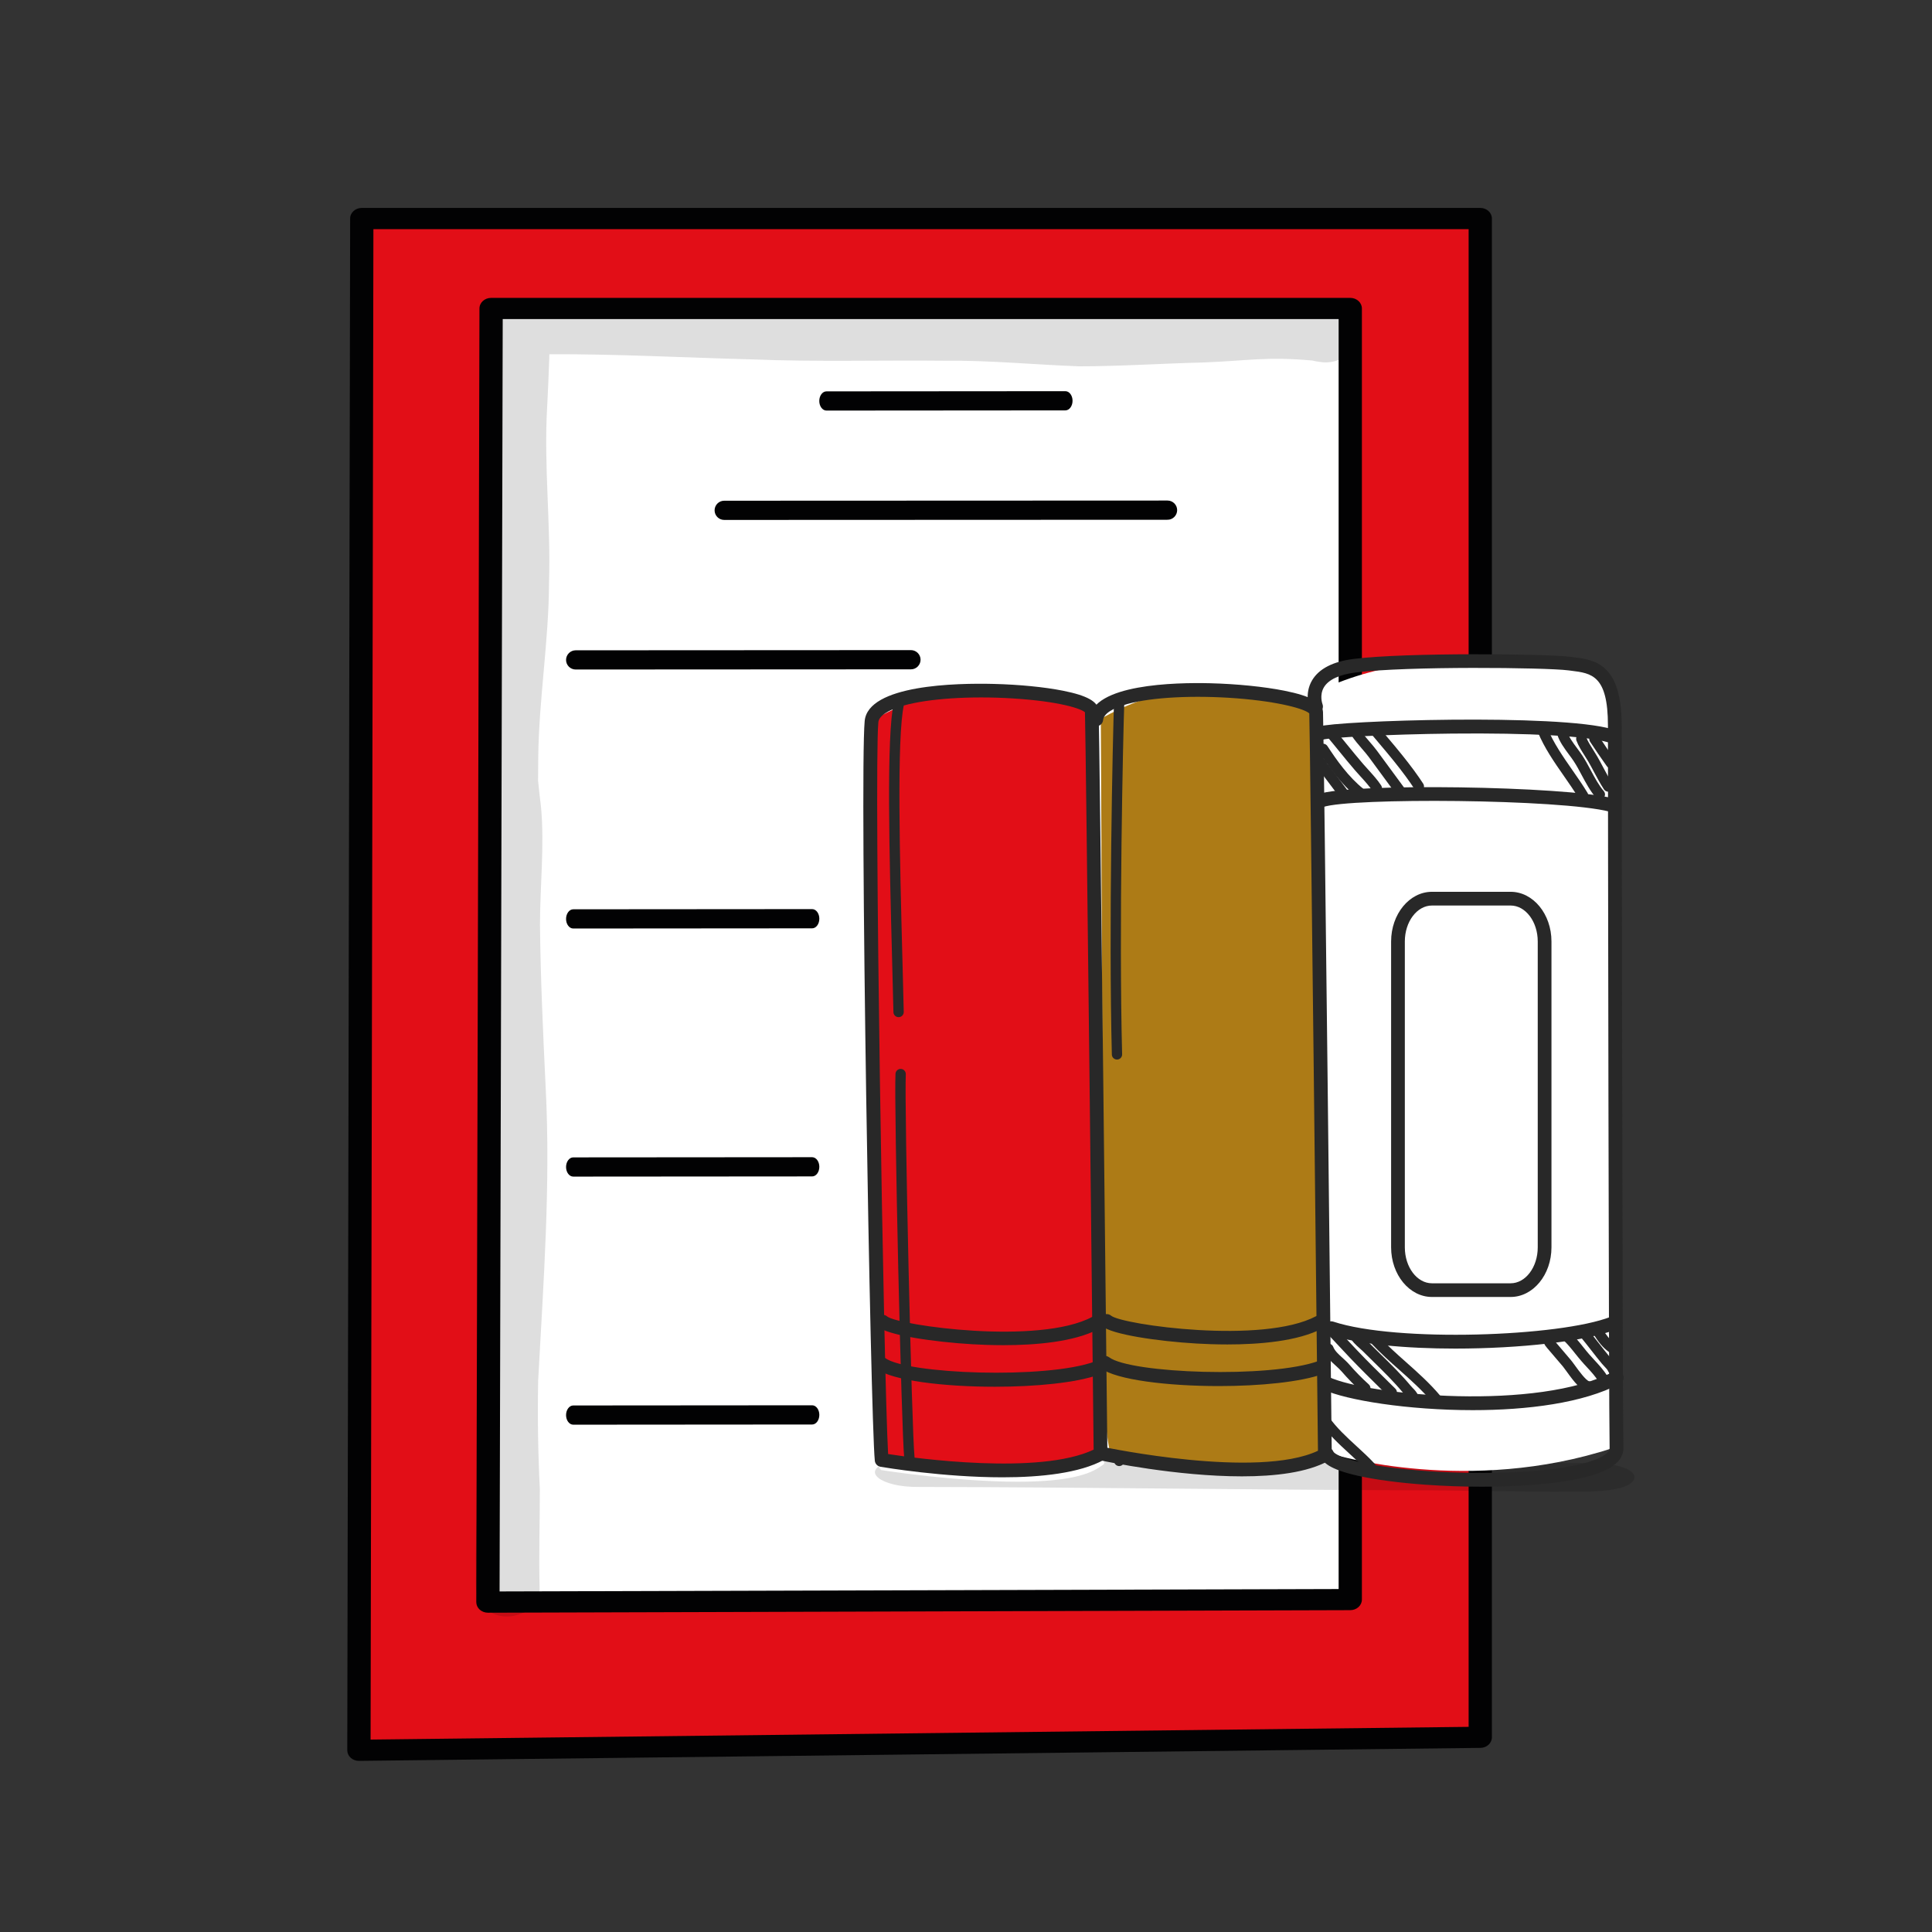 <?xml version="1.0" encoding="utf-8"?>
<!-- Generator: Adobe Illustrator 25.0.0, SVG Export Plug-In . SVG Version: 6.00 Build 0)  -->
<svg version="1.1" id="Capa_1" xmlns="http://www.w3.org/2000/svg" xmlns:xlink="http://www.w3.org/1999/xlink" x="0px" y="0px"
	 viewBox="0 0 425.2 425.2" style="enable-background:new 0 0 425.2 425.2;" xml:space="preserve">
<rect x="0" y="0" width="425.2" height="425.2" fill="#333333" stroke="none"/>
<style type="text/css">
	.st0{fill:#E20E17;}
	.st1{fill:#020203;}
	.st2{fill:#FFFFFF;}
	.st3{opacity:0.129;}
	.st4{fill:#282828;}
	.st5{fill:#AD7B16;}
</style>
<g>
	<g>
		<g>
			<g>
				<polygon class="st0" points="79.62,48.09 325.78,48.09 325.78,382.35 78.99,385.21 				"/>
			</g>
		</g>
	</g>
	<g>
		<g>
			<path class="st1" d="M78.99,387.54c-0.67,0-1.32-0.24-1.8-0.67c-0.49-0.44-0.76-1.04-0.76-1.66l0.63-337.12
				c0-1.29,1.15-2.33,2.56-2.33h246.16c1.42,0,2.56,1.05,2.56,2.33l0,334.26c0,1.28-1.13,2.32-2.53,2.33l-246.79,2.86
				C79.01,387.54,79,387.54,78.99,387.54z M82.18,50.43l-0.62,332.42l241.66-2.8l0-329.62H82.18z"/>
		</g>
	</g>
</g>
<g>
	<g>
		<g>
			<polygon class="st2" points="108.08,67.89 297.17,67.89 297.17,352.04 107.38,352.59 			"/>
		</g>
	</g>
	<g>
		<g>
			<path class="st1" d="M107.38,354.93c-0.68,0-1.33-0.25-1.81-0.68c-0.48-0.44-0.75-1.04-0.75-1.66l0.7-284.7
				c0-1.29,1.15-2.33,2.56-2.33h189.09c1.42,0,2.56,1.05,2.56,2.33v284.15c0,1.29-1.14,2.33-2.56,2.33L107.38,354.93
				C107.38,354.93,107.38,354.93,107.38,354.93z M110.64,70.22l-0.69,280.03l184.66-0.53V70.22H110.64z"/>
		</g>
	</g>
</g>
<g>
	<g>
		<g>
			<path class="st1" d="M159.39,114.43c-1.17,0-2.12-0.95-2.12-2.11c0-1.17,0.95-2.12,2.11-2.12l97.57-0.04c0,0,0,0,0,0
				c1.17,0,2.12,0.95,2.12,2.11c0,1.17-0.95,2.12-2.11,2.12L159.39,114.43C159.39,114.43,159.39,114.43,159.39,114.43z"/>
		</g>
	</g>
</g>
<g>
	<g>
		<g>
			<path class="st1" d="M126.7,147.35c-1.17,0-2.12-0.95-2.12-2.11s0.95-2.12,2.11-2.12l73.79-0.04h0c1.17,0,2.12,0.95,2.12,2.11
				c0,1.17-0.95,2.12-2.11,2.12L126.7,147.35L126.7,147.35z"/>
		</g>
	</g>
</g>
<g>
	<g>
		<g>
			<path class="st1" d="M126.16,258.95c-0.87,0-1.58-0.95-1.58-2.11c0-1.17,0.71-2.12,1.58-2.12l52.58-0.04h0
				c0.87,0,1.58,0.95,1.58,2.11c0,1.17-0.71,2.12-1.58,2.12L126.16,258.95L126.16,258.95z"/>
		</g>
	</g>
</g>
<g class="st3">
	<g>
		<g>
			<path class="st1" d="M288.46,68.59c-0.06,0-0.11,0-0.17,0c-4.95-0.07-9.87,0.6-14.81,0.69c-7.57-0.02-15.1-0.89-22.65-1.33
				c-15.95-0.54-31.92,0.11-47.88-0.27c-15.11,0.62-30.23,0.45-45.34-0.13c-8.17-0.29-16.35-0.34-24.49-1.08
				c-4.74-0.33-9.5-0.41-14.25-0.41c-2.26,0.14-4.72-0.43-6.81,0.5c-3.94,1.37-4.76,5.26-3.27,8.13c-0.44,0.98-0.64,2.08-0.49,3.2
				c-0.02,0.91-0.02,1.33,0.01,1.25c-0.02,0.2-0.05,0.41-0.08,0.61c-0.75,7.08-0.09,9.46-0.63,18.41
				c-0.78,16.46-0.16,32.97-1.33,49.43c-0.6,12.38,0.74,24.72,0.55,37.1c-0.6,12.93-0.99,25.86-0.71,38.81
				c0.6,14.9,1.03,29.8,0.46,44.71c-0.49,11.35-0.28,22.69-0.26,34.04c-1.08,9.84-1.05,19.7-1.25,29.58
				c-0.29,4.85-0.41,9.71-0.32,14.57c-0.04,2.64-0.28,5.59,2.05,7.54c4.12,3.97,12.17,1.01,11.97-4.51
				c-0.2-7.24,0.06-14.48,0.05-21.71c-0.4-7.96-0.52-15.91-0.37-23.88c1.15-21.48,2.77-43.02,1.65-64.54
				c-0.57-11.91-1.12-23.83-1.25-35.75c0.01-8.61,1-17.25,0.24-25.85c-0.25-1.94-0.46-3.9-0.66-5.88c0.01-1.76,0.01-3.52,0.04-5.3
				c0.16-12.78,2.32-25.45,2.37-38.23c0.42-12.92-1.17-25.81-0.41-38.73c0.18-3.53,0.34-7.06,0.46-10.59
				c-0.01-0.33,0.01-0.67,0.03-1.01c14.83-0.07,29.64,0.75,44.47,1.13c14.2,0.58,28.4,0.15,42.6,0.3
				c9.86-0.11,19.66,0.87,29.49,1.23c9.15,0,18.3-0.63,27.45-0.85c9.69-0.37,13.7-1.34,23.97-0.42c0.05,0.02,0.12,0.04,0.24,0.07
				c0.48,0.11,0.97,0.19,1.46,0.24c3.29,0.55,6.92-1.28,7.78-4.38C299.88,68.95,292.82,66.31,288.46,68.59z"/>
		</g>
	</g>
</g>
<g>
	<g class="st3">
		<path class="st1" d="M355.12,322.4c-2.95-0.62-6.45-0.35-9.74-0.42c-7.59-0.05-15.17-0.13-22.76-0.23
			c-38.16-0.26-76.32-0.55-114.48-0.84c-4.4,0.04-9.49-0.23-12.81,0.95c-6.03,1.86-1.5,5.48,6.8,5.39
			c37.91,0.06,75.8,0.68,113.72,0.75c8.72,0.11,17.44,0.25,26.16,0.3c3.95-0.09,8.27,0.18,11.97-0.34
			C361.17,327.14,361.71,323.59,355.12,322.4z"/>
	</g>
	<g>
		<path class="st2" d="M353.96,148.9l0.98,169.79c-31.59,10.38-61.18,1.49-61.18,1.49c-5.4-8.49-3.08-168.28-3.08-168.28
			C317.89,138.87,353.96,148.9,353.96,148.9z"/>
		<g>
			<path class="st4" d="M193.65,290.64c1.54,1.61,35.92,7.66,49.28-0.95l-0.67,10.98c0,0-32.57,5.73-47.8,0.01
				C194.45,300.68,192.11,289.03,193.65,290.64z"/>
			<path class="st4" d="M191.75,192.22c9.72-0.26,43.13-2.59,49.05,0.02l-0.58-13.68c0,0-36.46-4.22-48.9,1.63
				C191.32,180.19,190.87,192.25,191.75,192.22z"/>
			<path class="st4" d="M241.65,179.56l0.37,12.46c0,0,37.37-4.4,48-0.55l-0.55-13.01C289.46,178.46,249.89,176.99,241.65,179.56z"
				/>
			<path class="st4" d="M241.83,290.21l0.73,10.99c0,0,32.42,6.6,47.27,0.18L241.83,290.21z"/>
			<g>
				<path class="st4" d="M246.32,322.66c-0.56,0-1.05-0.42-1.12-0.99c-0.74-5.66-0.51-76.53-0.5-79.54c0-0.63,0.51-1.13,1.13-1.13
					c0.63,0,1.14,0.51,1.13,1.14c0,0.74-0.24,73.73,0.48,79.24c0.08,0.62-0.36,1.19-0.98,1.27
					C246.42,322.65,246.37,322.66,246.32,322.66z"/>
			</g>
			<g>
				<path class="st4" d="M301.69,324.03c-0.3,0-0.61-0.12-0.83-0.36c-1.2-1.29-2.57-2.55-3.9-3.77c-2.24-2.06-4.56-4.19-6.3-6.68
					c-0.36-0.51-0.23-1.22,0.28-1.58c0.51-0.36,1.22-0.23,1.58,0.28c1.61,2.29,3.83,4.34,5.98,6.31c1.36,1.25,2.77,2.54,4.03,3.9
					c0.43,0.46,0.4,1.18-0.06,1.6C302.25,323.93,301.97,324.03,301.69,324.03z"/>
			</g>
			<g>
				<path class="st4" d="M300.47,306.66c-0.27,0-0.54-0.1-0.76-0.29c-1.55-1.39-3.06-2.94-4.49-4.59c-0.38-0.43-0.83-0.84-1.3-1.27
					c-1.02-0.92-2.07-1.86-2.61-3.26c-0.23-0.58,0.06-1.24,0.64-1.47c0.58-0.23,1.24,0.06,1.47,0.64c0.35,0.89,1.16,1.62,2.02,2.4
					c0.51,0.46,1.03,0.93,1.5,1.47c1.37,1.58,2.82,3.06,4.3,4.39c0.47,0.42,0.5,1.14,0.08,1.6
					C301.09,306.53,300.78,306.66,300.47,306.66z"/>
			</g>
			<g>
				<path class="st4" d="M306.3,307.58c-0.29,0-0.58-0.11-0.8-0.33l-1.42-1.4c-2.31-2.28-4.7-4.63-6.98-7.02
					c-1.33-1.4-2.72-2.89-4.53-4.83c-0.4-0.42-0.51-0.55-0.68-1.03c-0.02-0.06-0.05-0.14-0.09-0.24c-0.23-0.58,0.06-1.24,0.64-1.47
					c0.58-0.23,1.24,0.06,1.47,0.64c0.05,0.12,0.08,0.22,0.11,0.29c0.01,0.02,0.02,0.04,0.02,0.06c0.04,0.05,0.1,0.11,0.19,0.2
					c1.8,1.94,3.2,3.42,4.52,4.81c2.25,2.37,4.63,4.71,6.93,6.97l1.42,1.4c0.45,0.44,0.45,1.16,0.01,1.6
					C306.88,307.46,306.59,307.58,306.3,307.58z"/>
			</g>
			<g>
				<path class="st4" d="M311.08,308.72c-0.45,0-0.88-0.27-1.06-0.72c-0.12-0.31-0.41-0.6-0.74-0.95c-0.18-0.19-0.38-0.39-0.56-0.61
					c-1.98-2.37-4.22-4.57-6.38-6.69c-0.8-0.79-1.61-1.58-2.41-2.38c-0.19-0.19-0.43-0.4-0.69-0.63c-0.79-0.7-1.78-1.57-2.22-2.68
					c-0.23-0.58,0.06-1.24,0.64-1.47c0.58-0.23,1.24,0.06,1.47,0.64c0.24,0.6,0.96,1.24,1.6,1.8c0.29,0.25,0.55,0.49,0.8,0.73
					c0.79,0.8,1.59,1.58,2.39,2.36c2.21,2.16,4.49,4.4,6.54,6.86c0.13,0.16,0.28,0.31,0.44,0.48c0.44,0.45,0.94,0.96,1.23,1.7
					c0.23,0.58-0.06,1.24-0.64,1.47C311.35,308.69,311.21,308.72,311.08,308.72z"/>
			</g>
			<g>
				<path class="st4" d="M316.09,309.02c-0.32,0-0.65-0.14-0.87-0.41c-2.18-2.61-4.79-4.93-7.32-7.18
					c-2.01-1.78-4.08-3.63-5.96-5.63c-0.43-0.46-0.41-1.17,0.05-1.6c0.46-0.43,1.17-0.41,1.6,0.05c1.81,1.93,3.84,3.74,5.81,5.49
					c2.59,2.3,5.27,4.69,7.56,7.42c0.4,0.48,0.34,1.2-0.14,1.6C316.6,308.93,316.35,309.02,316.09,309.02z"/>
			</g>
			<g>
				<path class="st4" d="M349.65,306.23c-0.03,0-0.07,0-0.1,0c-1.58-0.14-3.02-1.97-4.73-4.35c-0.34-0.47-0.64-0.88-0.85-1.14
					c-0.56-0.67-1.12-1.33-1.69-1.98c-0.6-0.7-1.21-1.4-1.8-2.11c-0.4-0.48-0.5-0.62-0.68-1.08l-0.05-0.14
					c-0.23-0.58,0.06-1.24,0.64-1.47c0.58-0.23,1.24,0.06,1.47,0.64l0.06,0.16c0.02,0.06,0.04,0.11,0.06,0.15
					c0.03,0.04,0.17,0.22,0.25,0.31c0.58,0.7,1.18,1.39,1.77,2.08c0.57,0.67,1.15,1.33,1.71,2.01c0.27,0.32,0.58,0.76,0.95,1.26
					c0.65,0.9,2.39,3.31,3.1,3.42c0.62,0.06,1.08,0.61,1.03,1.23C350.73,305.78,350.23,306.23,349.65,306.23z"/>
			</g>
			<g>
				<path class="st4" d="M352.79,304.62c-0.39,0-0.76-0.2-0.97-0.55c-0.68-1.13-1.6-2.13-2.57-3.18c-0.4-0.43-0.82-0.88-1.21-1.34
					c-0.46-0.53-0.92-1.1-1.36-1.65c-0.85-1.07-1.73-2.17-2.68-3.03c-0.46-0.42-0.5-1.14-0.08-1.6c0.42-0.47,1.14-0.5,1.6-0.08
					c1.09,0.98,2.03,2.16,2.94,3.3c0.44,0.56,0.87,1.09,1.3,1.58c0.37,0.43,0.77,0.86,1.16,1.28c1.01,1.09,2.06,2.22,2.86,3.56
					c0.32,0.54,0.15,1.23-0.39,1.56C353.19,304.57,352.99,304.62,352.79,304.62z"/>
			</g>
			<g>
				<path class="st4" d="M354.96,302.46c-0.45,0-0.88-0.27-1.06-0.72c-0.12-0.31-0.43-0.62-0.75-0.96c-0.18-0.19-0.37-0.38-0.55-0.6
					c-0.85-1.01-1.65-2.05-2.43-3.05c-0.77-0.98-1.56-2-2.38-2.98c-0.4-0.48-0.34-1.2,0.14-1.6c0.48-0.4,1.2-0.34,1.6,0.14
					c0.84,1.01,1.65,2.04,2.43,3.04c0.77,0.98,1.56,2,2.38,2.99c0.13,0.15,0.28,0.31,0.44,0.48c0.44,0.46,0.94,0.98,1.23,1.7
					c0.23,0.58-0.06,1.24-0.64,1.47C355.23,302.43,355.09,302.46,354.96,302.46z"/>
			</g>
			<g>
				<path class="st4" d="M354.82,297.8c-0.22,0-0.45-0.07-0.65-0.2c-1.53-1.07-2.47-2.42-3.37-3.82c-0.34-0.53-0.19-1.23,0.34-1.57
					c0.53-0.34,1.23-0.19,1.57,0.34c0.77,1.21,1.57,2.36,2.76,3.19c0.51,0.36,0.64,1.07,0.28,1.58
					C355.54,297.63,355.18,297.8,354.82,297.8z"/>
			</g>
			<g>
				<path class="st4" d="M280.1,303.89c-0.64-0.01-1.14-0.52-1.13-1.15c0.01-0.61,0.02-1.2,0.03-1.78c0.04-2.26,0.09-4.4-0.05-6.68
					c-0.04-0.63,0.44-1.16,1.07-1.2c0.63-0.04,1.16,0.44,1.2,1.07c0.14,2.36,0.09,4.54,0.05,6.85c-0.01,0.58-0.02,1.16-0.03,1.77
					C281.23,303.39,280.72,303.89,280.1,303.89z"/>
			</g>
			<g>
				<path class="st4" d="M284.04,302.24c-0.48,0-0.92-0.3-1.08-0.78c-0.3-0.91-0.38-1.88-0.43-2.72c-0.06-1.09-0.11-2.17-0.16-3.25
					c-0.02-0.45-0.04-0.9-0.06-1.35c-0.11-0.23-0.13-0.5-0.06-0.77l0.03-0.13c0.27-1.03,1.16-0.96,1.26-0.95
					c0.16,0.02,0.99,0.17,1.01,1.22c0,0.06,0,0.14,0.01,0.25c0.03,0.54,0.05,1.08,0.08,1.62c0.05,1.07,0.1,2.15,0.16,3.22
					c0.04,0.72,0.1,1.48,0.32,2.14c0.2,0.59-0.12,1.24-0.72,1.43C284.28,302.22,284.16,302.24,284.04,302.24z"/>
			</g>
			<g>
				<path class="st4" d="M287.17,301.66c-0.57,0-1.06-0.43-1.12-1c-0.12-1.06-0.18-2.17-0.23-3.25c-0.08-1.56-0.16-3.16-0.45-4.61
					c-0.12-0.61,0.27-1.21,0.89-1.34c0.61-0.12,1.21,0.27,1.34,0.89c0.33,1.61,0.41,3.31,0.49,4.95c0.05,1.08,0.1,2.11,0.22,3.1
					c0.07,0.62-0.37,1.19-1,1.26C287.26,301.66,287.22,301.66,287.17,301.66z"/>
			</g>
			<g>
				<path class="st4" d="M278.16,189.75c-0.59,0-1.09-0.46-1.13-1.06c-0.05-0.82-0.08-1.66-0.1-2.47c-0.03-1.14-0.06-2.31-0.18-3.42
					c-0.04-0.33-0.11-0.68-0.18-1.06c-0.2-0.98-0.43-2.08-0.04-3.24c0.2-0.59,0.84-0.92,1.43-0.72c0.59,0.2,0.92,0.84,0.72,1.43
					c-0.19,0.58-0.05,1.27,0.11,2.07c0.08,0.41,0.17,0.83,0.22,1.27c0.13,1.2,0.16,2.42,0.19,3.6c0.02,0.79,0.04,1.6,0.09,2.38
					c0.04,0.63-0.43,1.16-1.06,1.21C278.21,189.75,278.18,189.75,278.16,189.75z"/>
			</g>
			<g>
				<path class="st4" d="M281.69,189.32c-0.52,0-0.99-0.36-1.11-0.89c-0.59-2.65-0.87-5.78-0.87-9.58c0-0.63,0.51-1.13,1.13-1.13
					c0.63,0,1.13,0.51,1.13,1.13c0,3.63,0.27,6.6,0.82,9.09c0.14,0.61-0.25,1.22-0.86,1.35
					C281.86,189.31,281.78,189.32,281.69,189.32z"/>
			</g>
			<g>
				<path class="st4" d="M284.67,187.48c-0.63,0-1.13-0.51-1.13-1.13c0-1.16-0.04-2.36-0.07-3.51c-0.04-1.17-0.07-2.37-0.07-3.56
					c0-0.63,0.51-1.13,1.13-1.13c0.63,0,1.13,0.51,1.13,1.13c0,1.16,0.04,2.34,0.07,3.49c0.04,1.17,0.07,2.38,0.07,3.58
					C285.8,186.98,285.29,187.48,284.67,187.48z"/>
			</g>
			<g>
				<path class="st4" d="M191.81,181.11c-0.64,0-1.23-0.4-1.44-1.04c-0.26-0.79,0.17-1.65,0.97-1.91
					c4.86-1.59,33.64-3.78,49.04-0.39c0.82,0.18,1.33,0.99,1.15,1.8c-0.18,0.82-0.99,1.33-1.8,1.15
					c-14.65-3.23-42.91-1.18-47.45,0.31C192.12,181.09,191.96,181.11,191.81,181.11z"/>
			</g>
			<g>
				<path class="st4" d="M192.51,193.13c-0.64,0-1.24-0.41-1.44-1.05c-0.25-0.8,0.19-1.65,0.98-1.9c7.75-2.47,39.25-2.81,48.84-0.53
					c0.81,0.19,1.32,1.01,1.12,1.82c-0.19,0.81-1.01,1.32-1.82,1.12c-9.06-2.15-39.96-1.84-47.23,0.47
					C192.81,193.11,192.66,193.13,192.51,193.13z"/>
			</g>
			<g>
				<path class="st4" d="M241.04,181.11c-0.64,0-1.23-0.4-1.44-1.04c-0.26-0.79,0.17-1.65,0.97-1.91
					c4.86-1.59,33.63-3.79,49.04-0.39c0.82,0.18,1.33,0.99,1.15,1.8c-0.18,0.82-0.99,1.33-1.8,1.15
					c-14.66-3.23-42.91-1.18-47.45,0.31C241.35,181.09,241.19,181.11,241.04,181.11z"/>
			</g>
			<g>
				<path class="st4" d="M241.73,193.13c-0.64,0-1.24-0.41-1.44-1.05c-0.25-0.8,0.19-1.65,0.98-1.9c7.75-2.47,39.25-2.81,48.85-0.53
					c0.81,0.19,1.31,1.01,1.12,1.82c-0.19,0.81-1.01,1.32-1.82,1.12c-9.06-2.15-39.96-1.84-47.23,0.47
					C242.04,193.11,241.88,193.13,241.73,193.13z"/>
			</g>
			<g>
				<path class="st4" d="M354.66,178.69c-0.13,0-0.25-0.02-0.38-0.05c-10.86-2.81-57.15-3.11-63.08-1.02
					c-0.79,0.28-1.65-0.14-1.93-0.93c-0.28-0.79,0.14-1.65,0.93-1.93c7.04-2.47,54.3-1.78,64.84,0.95c0.81,0.21,1.29,1.03,1.08,1.84
					C355.95,178.24,355.34,178.69,354.66,178.69z"/>
			</g>
			<g>
				<path class="st5" d="M290.18,156.77l0.73,164.25c-8.88,6.29-45.94,0.52-45.94,0.52c-5.4-8.49-4.29-162.41-4.29-162.41
					C267.08,143,290.18,156.77,290.18,156.77z"/>
				<g>
					<path class="st0" d="M223.95,325.11c-13.29,0-28.89-2.41-29.05-2.43l-0.45-0.07l-0.24-0.38c-5.5-8.64-4.49-156.65-4.44-162.95
						l0-0.56l0.47-0.29c8.67-5.29,17.89-7.98,27.42-7.98c13.53,0,22.73,5.39,23.11,5.62l0.49,0.29L242,321.69l-0.42,0.3
						C238.65,324.06,232.72,325.11,223.95,325.11z"/>
					<path class="st2" d="M217.67,151.45c13.41,0,22.6,5.48,22.6,5.48L241,321.17c-3.13,2.22-9.77,2.94-17.05,2.94
						c-13.36,0-28.89-2.42-28.89-2.42c-5.4-8.49-4.29-162.41-4.29-162.41C200.51,153.33,209.82,151.45,217.67,151.45 M217.67,149.45
						v2V149.45c-9.72,0-19.12,2.73-27.94,8.13l-0.95,0.58l-0.01,1.11c0,0.38-0.27,38.95,0.12,78.05c0.8,79.65,3.47,83.86,4.48,85.44
						l0.49,0.76l0.89,0.14c0.16,0.02,15.84,2.44,29.2,2.44c9.11,0,15.07-1.08,18.2-3.31l0.85-0.6l0-1.04l-0.73-164.25l-0.01-1.13
						l-0.97-0.58C240.9,154.97,231.47,149.45,217.67,149.45L217.67,149.45z"/>
				</g>
				<g>
					<path class="st4" d="M245.83,233.19c-0.61,0-1.12-0.49-1.13-1.1c-0.72-27.43,0.19-69.67,0.49-77.99
						c0.02-0.63,0.53-1.12,1.17-1.09c0.63,0.02,1.12,0.55,1.09,1.17c-0.3,8.3-1.21,50.46-0.49,77.85c0.02,0.63-0.48,1.15-1.1,1.16
						C245.85,233.19,245.84,233.19,245.83,233.19z"/>
				</g>
				<g>
					<path class="st4" d="M295.72,175.93c-0.37,0-0.74-0.18-0.95-0.52l-0.08-0.13c-0.03-0.04-0.05-0.08-0.08-0.12l-0.75-1
						c-1.05-1.41-2.14-2.87-3.23-4.29c-0.07-0.09-0.21-0.26-0.28-0.32c-0.49-0.36-0.53-0.81-0.55-1.07
						c-0.01-0.07-0.01-0.16-0.03-0.29c-0.07-0.62,0.38-1.18,1-1.26c0.62-0.07,1.18,0.38,1.26,1c0,0.03,0.01,0.06,0.01,0.08
						c0.11,0.11,0.24,0.26,0.4,0.46c1.1,1.43,2.2,2.9,3.25,4.32l0.75,1c0.07,0.09,0.13,0.19,0.2,0.29l0.05,0.08
						c0.34,0.53,0.19,1.23-0.34,1.57C296.14,175.88,295.93,175.93,295.72,175.93z"/>
				</g>
				<g>
					<path class="st4" d="M299.41,175.68c-0.25,0-0.5-0.08-0.71-0.25c-3.6-2.86-6.41-6.85-8.46-10c-0.34-0.53-0.19-1.23,0.33-1.57
						c0.53-0.34,1.23-0.19,1.57,0.33c1.96,3.01,4.63,6.81,7.97,9.47c0.49,0.39,0.57,1.1,0.18,1.59
						C300.08,175.54,299.75,175.68,299.41,175.68z"/>
				</g>
				<g>
					<path class="st4" d="M303.02,174.6c-0.37,0-0.73-0.18-0.95-0.52c-0.68-1.04-1.75-2.22-2.7-3.26c-0.4-0.44-0.78-0.86-1.12-1.25
						c-1.21-1.4-2.4-2.86-3.54-4.26c-0.89-1.1-1.82-2.23-2.75-3.33c-0.4-0.48-0.34-1.19,0.14-1.6c0.48-0.4,1.19-0.34,1.6,0.14
						c0.94,1.11,1.87,2.26,2.77,3.36c1.14,1.39,2.31,2.84,3.5,4.22c0.32,0.38,0.69,0.78,1.08,1.21c1.01,1.11,2.15,2.36,2.92,3.55
						c0.34,0.52,0.19,1.23-0.33,1.57C303.44,174.54,303.23,174.6,303.02,174.6z"/>
				</g>
				<g>
					<path class="st4" d="M308.37,175.51c-0.35,0-0.69-0.16-0.92-0.46c-2-2.73-4.09-5.57-6.2-8.44c-0.45-0.61-0.99-1.23-1.56-1.89
						c-0.78-0.91-1.59-1.85-2.22-2.82c-0.34-0.53-0.19-1.23,0.34-1.57c0.53-0.34,1.23-0.19,1.57,0.34c0.55,0.84,1.3,1.72,2.04,2.57
						c0.57,0.66,1.16,1.35,1.66,2.03c2.12,2.87,4.21,5.71,6.21,8.44c0.37,0.51,0.26,1.22-0.25,1.58
						C308.84,175.44,308.6,175.51,308.37,175.51z"/>
				</g>
				<g>
					<path class="st4" d="M312.29,174.22c-0.37,0-0.74-0.18-0.95-0.52c-1.17-1.81-2.66-3.82-4.54-6.16c-1-1.25-2.05-2.49-3.07-3.7
						c-0.48-0.57-0.95-1.13-1.43-1.7c-0.11-0.13-0.18-0.2-0.22-0.24c-0.33-0.34-0.41-0.6-0.45-0.99l-0.02-0.16
						c-0.07-0.62,0.38-1.18,1-1.25c0.62-0.07,1.18,0.38,1.25,1c0.05,0.06,0.11,0.12,0.17,0.2c0.47,0.57,0.95,1.13,1.42,1.69
						c1.03,1.22,2.09,2.47,3.1,3.74c1.93,2.4,3.46,4.47,4.67,6.34c0.34,0.53,0.19,1.23-0.33,1.57
						C312.71,174.16,312.5,174.22,312.29,174.22z"/>
				</g>
				<g>
					<path class="st4" d="M348.41,176.22c-0.38,0-0.76-0.19-0.97-0.55c-1.01-1.66-2.15-3.31-3.26-4.9
						c-2.11-3.03-4.29-6.15-5.73-9.66c-0.24-0.58,0.04-1.24,0.62-1.48c0.58-0.24,1.24,0.04,1.48,0.62c1.35,3.27,3.46,6.3,5.5,9.23
						c1.13,1.62,2.3,3.3,3.34,5.02c0.32,0.54,0.15,1.23-0.38,1.56C348.82,176.17,348.61,176.22,348.41,176.22z"/>
				</g>
				<g>
					<path class="st4" d="M352.11,175.97c-0.32,0-0.64-0.14-0.87-0.4c-1.3-1.54-2.23-3.29-3.13-4.97c-0.57-1.07-1.11-2.09-1.75-3.06
						c-0.3-0.46-0.67-0.96-1.06-1.48c-1-1.35-2.14-2.88-2.61-4.52c-0.17-0.6,0.18-1.23,0.78-1.4c0.6-0.17,1.23,0.18,1.4,0.78
						c0.36,1.25,1.32,2.54,2.25,3.79c0.41,0.55,0.8,1.08,1.14,1.6c0.69,1.06,1.28,2.16,1.85,3.23c0.88,1.65,1.71,3.22,2.86,4.58
						c0.4,0.48,0.34,1.19-0.14,1.6C352.63,175.88,352.37,175.97,352.11,175.97z"/>
				</g>
				<g>
					<path class="st4" d="M353.95,174.24c-0.37,0-0.73-0.18-0.95-0.52c-0.81-1.25-1.51-2.56-2.19-3.83
						c-0.4-0.75-0.81-1.53-1.24-2.27c-0.24-0.41-0.52-0.85-0.81-1.31c-0.68-1.06-1.38-2.16-1.81-3.31
						c-0.22-0.59,0.08-1.24,0.67-1.46c0.59-0.22,1.24,0.08,1.46,0.67c0.34,0.92,0.98,1.92,1.59,2.88c0.31,0.49,0.6,0.95,0.86,1.4
						c0.44,0.77,0.87,1.56,1.27,2.33c0.65,1.23,1.33,2.5,2.09,3.66c0.34,0.52,0.19,1.23-0.33,1.57
						C354.37,174.18,354.16,174.24,353.95,174.24z"/>
				</g>
				<g>
					<path class="st4" d="M354.55,169.09c-0.35,0-0.7-0.16-0.92-0.47c-1.35-1.88-2.55-3.65-3.68-5.38
						c-0.34-0.53-0.19-1.23,0.33-1.57c0.52-0.34,1.23-0.19,1.57,0.33c1.11,1.71,2.3,3.44,3.63,5.3c0.36,0.51,0.25,1.22-0.26,1.58
						C355.01,169.02,354.78,169.09,354.55,169.09z"/>
				</g>
				<g>
					<path class="st4" d="M220.64,325.13c-13.07,0-25.98-2.17-26.86-2.32c-0.67-0.11-1.18-0.66-1.25-1.34
						c-0.96-9.67-3.36-150.41-2.23-162.78c0.73-7.99,20.14-8.38,28.44-8.17c5.57,0.14,11.1,0.68,15.18,1.49
						c5.36,1.06,7.79,2.43,7.87,4.44c0.21,5.01,1.86,157.04,1.93,163.51c0.01,0.56-0.3,1.07-0.79,1.34
						C237.58,324.22,229.07,325.13,220.64,325.13z M195.46,320.01c5.98,0.92,33.34,4.7,45.23-0.97
						c-0.14-12.96-1.68-154.62-1.91-162.28c-0.81-0.77-5.49-2.4-15.91-3.05c-9.36-0.58-18.56,0.03-24.03,1.58
						c-3.44,0.98-5.41,2.28-5.53,3.67C192.3,170.11,194.51,303.81,195.46,320.01z"/>
				</g>
				<g>
					<path class="st4" d="M273.33,324.92c-14.41,0-30.01-3.28-30.98-3.49c-0.82-0.17-1.34-0.98-1.16-1.79
						c0.17-0.82,0.98-1.34,1.79-1.16c0.34,0.07,33.76,7.09,47.08,0.81c-0.14-12.98-1.68-154.73-1.91-162.28
						c-0.92-0.94-6.43-2.58-15.96-3.32c-9.4-0.72-18.61-0.25-24.04,1.24c-3.34,0.92-5.25,2.17-5.37,3.53
						c-0.08,0.83-0.81,1.44-1.64,1.37c-0.83-0.08-1.44-0.81-1.37-1.64c0.7-7.63,18.82-8.01,26.58-7.82
						c5.87,0.15,11.81,0.75,16.3,1.64c5.8,1.16,8.43,2.6,8.52,4.68c0.21,5.01,1.86,157.04,1.93,163.51c0.01,0.56-0.3,1.07-0.79,1.34
						C287.68,324.07,280.66,324.92,273.33,324.92z"/>
				</g>
				<g>
					<path class="st4" d="M326.12,327.2c-4.04,0-8.23-0.14-12.4-0.44c-5.9-0.42-11.07-1.11-14.96-1.99
						c-6.25-1.42-7.61-2.96-8.1-4.15c-0.32-0.77,0.05-1.66,0.82-1.97c0.77-0.32,1.66,0.05,1.97,0.82c0.49,1,6.41,3.38,21.58,4.35
						c12.6,0.81,25.47,0.19,32.77-1.57c4.79-1.16,6.47-2.59,6.45-3.55c-0.2-10.12-0.37-144.19-0.37-159.02
						c0-11.06-3.58-11.51-8.11-12.07l-0.64-0.08c-4.92-0.63-35.5-0.96-46.85,0.48c-3.52,0.45-5.91,1.57-6.91,3.25
						c-1.03,1.74-0.33,3.66-0.32,3.68c0.31,0.78-0.08,1.66-0.85,1.96c-0.78,0.31-1.65-0.08-1.96-0.85c-0.05-0.13-1.26-3.3,0.53-6.33
						c1.51-2.54,4.58-4.13,9.13-4.7c11.52-1.46,42.6-1.13,47.62-0.48l0.63,0.08c4.79,0.59,10.76,1.33,10.76,15.07
						c0,14.83,0.18,148.86,0.37,158.96c0.06,3.18-3.26,5.42-10.16,6.85C341.76,326.61,334.25,327.2,326.12,327.2z"/>
				</g>
				<g>
					<path class="st4" d="M354.41,163.45c-0.14,0-0.29-0.02-0.43-0.06c-4.73-1.41-17.29-2.11-34.43-1.94
						c-14.44,0.15-26.93,0.89-28.3,1.31c-0.79,0.27-1.65-0.16-1.91-0.95c-0.27-0.79,0.16-1.65,0.95-1.92
						c3.81-1.28,52.75-2.91,64.56,0.6c0.8,0.24,1.26,1.08,1.02,1.88C355.67,163.02,355.07,163.45,354.41,163.45z"/>
				</g>
			</g>
			<g>
				<path class="st4" d="M324.12,310.35c-14.19,0-27.8-2.17-32.95-4.55c-0.76-0.35-1.09-1.25-0.74-2.01
					c0.35-0.76,1.25-1.09,2.01-0.74c8.85,4.08,46.09,7.58,62.67-1.19c0.74-0.39,1.65-0.11,2.04,0.63c0.39,0.74,0.11,1.65-0.63,2.04
					C348.45,308.81,336.08,310.35,324.12,310.35z"/>
			</g>
			<g>
				<path class="st4" d="M320.28,296.8c-10.82,0-21.35-0.93-27.79-3.06c-0.79-0.26-1.22-1.12-0.96-1.91
					c0.26-0.79,1.12-1.22,1.91-0.96c13.94,4.6,49.85,3.31,61.03-1.06c0.78-0.3,1.66,0.08,1.96,0.86c0.3,0.78-0.08,1.65-0.86,1.96
					C348.93,295.22,334.36,296.8,320.28,296.8z"/>
			</g>
			<g>
				<path class="st4" d="M218.95,305.2c-11.3,0-22.58-1.37-25.97-3.91c-0.67-0.5-0.8-1.45-0.3-2.12c0.5-0.67,1.45-0.8,2.12-0.3
					c4.72,3.55,35.4,4.71,46.16,0.78c0.78-0.29,1.65,0.12,1.94,0.9c0.29,0.78-0.12,1.65-0.9,1.94
					C236.97,304.33,227.95,305.2,218.95,305.2z"/>
			</g>
			<g>
				<path class="st4" d="M220.83,296.05c-2.53,0-4.87-0.09-6.78-0.2c-8.57-0.5-18.78-2.01-20.8-3.85c-0.62-0.56-0.66-1.52-0.1-2.14
					c0.56-0.61,1.51-0.66,2.13-0.11c2.61,1.98,33.34,6.32,45.07,0.09c0.74-0.39,1.65-0.11,2.04,0.63c0.39,0.74,0.11,1.65-0.63,2.04
					C236.39,295.35,227.85,296.05,220.83,296.05z"/>
			</g>
			<g>
				<path class="st4" d="M268.25,305.05c-11.3,0-22.58-1.37-25.96-3.91c-0.67-0.5-0.8-1.45-0.3-2.12c0.5-0.67,1.45-0.8,2.12-0.3
					c4.72,3.55,35.4,4.71,46.16,0.78c0.78-0.29,1.65,0.12,1.94,0.9c0.29,0.78-0.12,1.65-0.9,1.94
					C286.27,304.18,277.26,305.05,268.25,305.05z"/>
			</g>
			<g>
				<path class="st4" d="M270.13,295.89c-2.53,0-4.87-0.09-6.78-0.2c-8.57-0.5-18.78-2.01-20.8-3.85c-0.62-0.56-0.66-1.52-0.1-2.14
					c0.56-0.62,1.51-0.66,2.13-0.11c2.61,1.98,33.33,6.32,45.07,0.08c0.74-0.39,1.65-0.11,2.04,0.63c0.39,0.74,0.11,1.65-0.63,2.04
					C285.7,295.2,277.15,295.89,270.13,295.89z"/>
			</g>
			<g>
				<path class="st4" d="M332.46,285.44h-17.31c-4.96,0-8.99-4.9-8.99-10.93V207.2c0-6.03,4.03-10.93,8.99-10.93h17.31
					c4.96,0,8.99,4.9,8.99,10.93v67.32C341.45,280.54,337.42,285.44,332.46,285.44z M315.15,199.29c-3.29,0-5.97,3.55-5.97,7.91
					v67.32c0,4.36,2.68,7.91,5.97,7.91h17.31c3.29,0,5.97-3.55,5.97-7.91V207.2c0-4.36-2.68-7.91-5.97-7.91H315.15z"/>
			</g>
			<g>
				<path class="st4" d="M197.76,223.86c-0.61,0-1.12-0.49-1.13-1.11c-0.08-3.57-0.19-7.44-0.29-11.47
					c-0.61-23.08-1.3-49.23,0.39-56.72c0.14-0.61,0.74-1,1.36-0.86c0.61,0.14,0.99,0.75,0.86,1.36c-1.63,7.21-0.91,34.35-0.34,56.16
					c0.11,4.03,0.21,7.9,0.29,11.48c0.01,0.63-0.48,1.15-1.11,1.16C197.77,223.86,197.77,223.86,197.76,223.86z"/>
			</g>
			<g>
				<path class="st4" d="M200.14,321.92c-0.57,0-1.06-0.43-1.13-1.01c-0.62-5.74-2.26-77.67-1.93-84.58
					c0.03-0.63,0.56-1.11,1.19-1.08c0.63,0.03,1.11,0.56,1.08,1.19c-0.33,6.88,1.31,78.52,1.92,84.23c0.07,0.62-0.38,1.18-1.01,1.25
					C200.22,321.92,200.18,321.92,200.14,321.92z"/>
			</g>
		</g>
	</g>
</g>
<g>
	<g>
		<g>
			<path class="st1" d="M126.16,313.55c-0.87,0-1.58-0.95-1.58-2.11s0.71-2.12,1.58-2.12l52.58-0.04h0c0.87,0,1.58,0.95,1.58,2.11
				c0,1.17-0.71,2.12-1.58,2.12L126.16,313.55L126.16,313.55z"/>
		</g>
	</g>
</g>
<g>
	<g>
		<g>
			<path class="st1" d="M126.16,204.35c-0.87,0-1.58-0.95-1.58-2.11s0.71-2.12,1.58-2.12l52.58-0.04h0c0.87,0,1.58,0.95,1.58,2.11
				c0,1.17-0.71,2.12-1.58,2.12L126.16,204.35L126.16,204.35z"/>
		</g>
	</g>
</g>
<g>
	<g>
		<g>
			<path class="st1" d="M181.89,90.36c-0.87,0-1.58-0.95-1.58-2.11c0-1.17,0.71-2.12,1.58-2.12l52.58-0.04h0
				c0.87,0,1.58,0.95,1.58,2.11c0,1.17-0.71,2.12-1.58,2.12L181.89,90.36L181.89,90.36z"/>
		</g>
	</g>
</g>
</svg>
